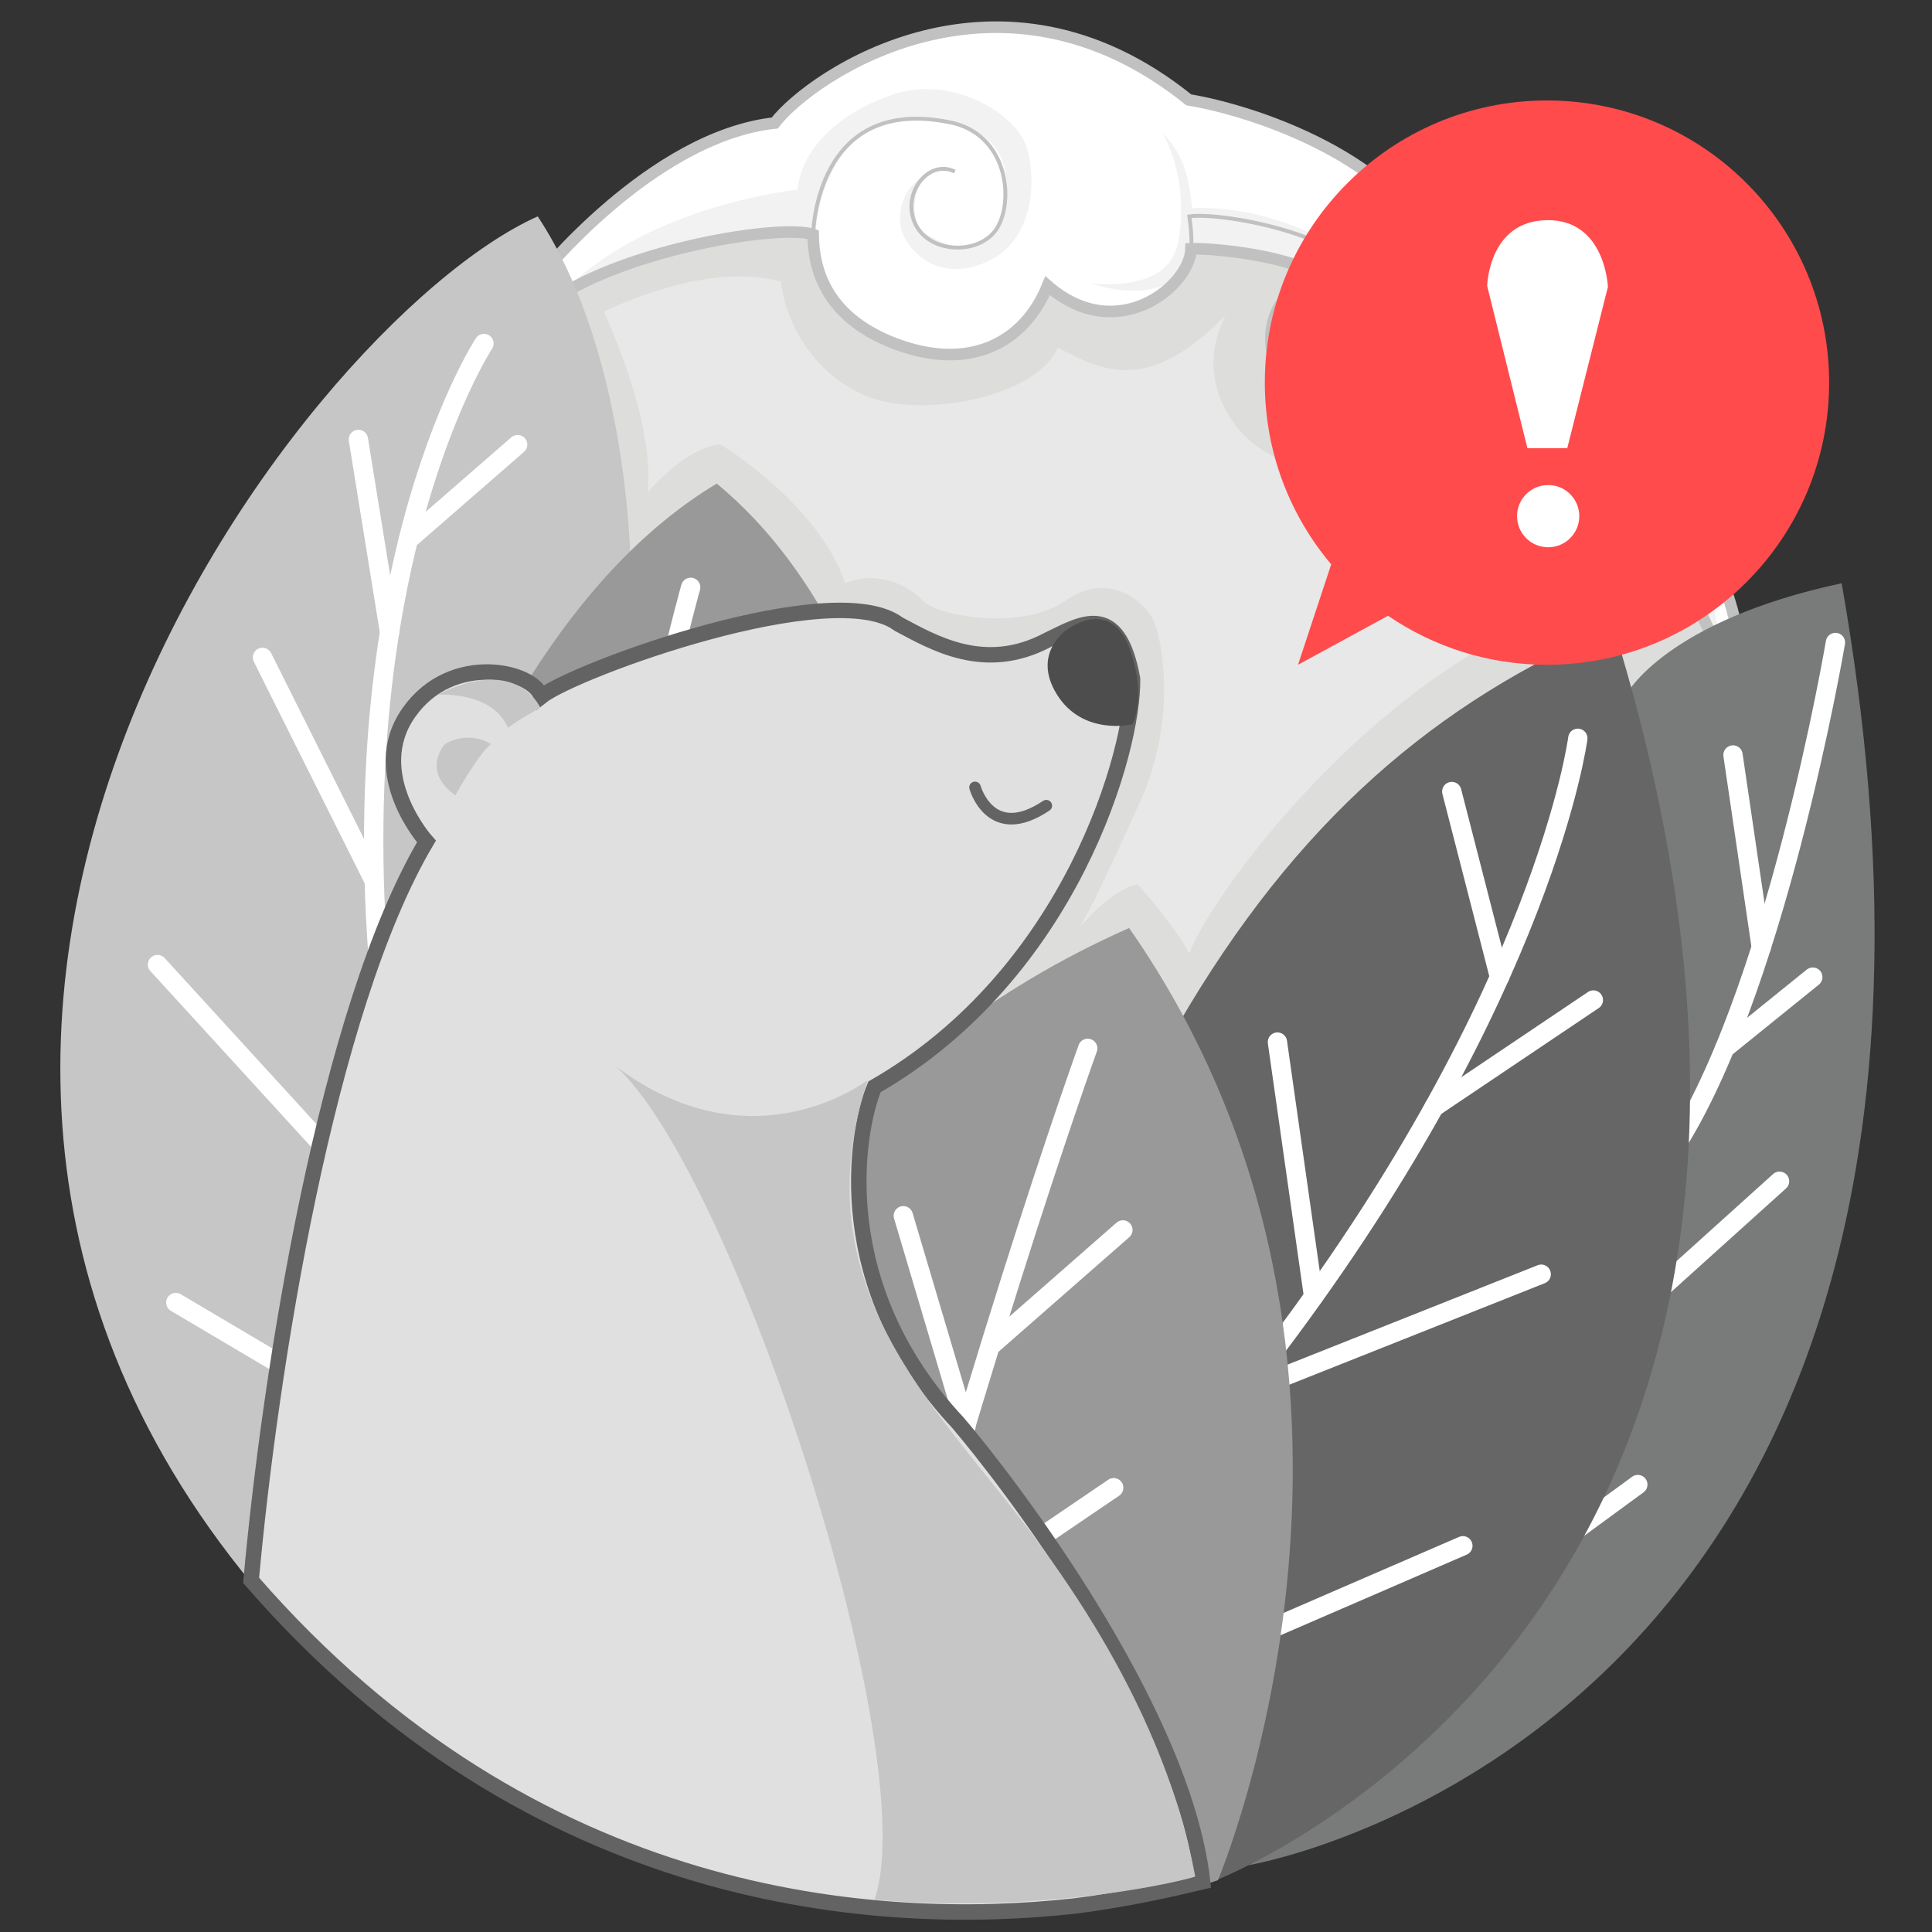<?xml version="1.0" encoding="utf-8"?>
<!-- Generator: Adobe Illustrator 16.0.0, SVG Export Plug-In . SVG Version: 6.00 Build 0)  -->
<!DOCTYPE svg PUBLIC "-//W3C//DTD SVG 1.1//EN" "http://www.w3.org/Graphics/SVG/1.1/DTD/svg11.dtd">
<svg version="1.1" xmlns="http://www.w3.org/2000/svg" xmlns:xlink="http://www.w3.org/1999/xlink" x="0px" y="0px" width="500px"
	 height="500px" viewBox="0 0 500 500" enable-background="new 0 0 500 500" xml:space="preserve">
<rect x="0" y="0" width="500" height="500" fill="#333333" stroke="none"/>
<g id="bg">
	<g>
		<circle fill="#E8E8E8" cx="250.039" cy="263.895" r="223.59"/>
		<g>
			<path fill="none" d="M398.865,152.001c-2.493,1.552-12.457,11.408-31.396,6.486c-18.94-4.922-23.427-24.485-21.932-38.44
				c-11.462,3.987-22.444-6.318-22.444-6.318s-15.438-13.123-5.969-32.062c-20.435,20.933-32.401,13.952-43.383,8.28
				c-4.502,10.776-26.411,16.629-42.152,14.491c-15.741-2.137-27.642-16.318-29.499-31.563c-15.219-4.16-33.777,2.208-45.836,7.741
				c4.43,9.757,12.836,30.748,11.355,46.764c11.464-12.813,18.936-12.316,18.936-12.316s25.457,15.45,32.168,35.885
				c8.207-3.488,16.49,0.499,20.074,4.486c3.583,3.987,25.514,7.974,36.977,0c11.463-7.975,20.932,0.587,22.926,5.527
				c1.994,4.939,6.254,24.995-4.101,47.613c-10.353,22.618-11.849,25.605-15.337,31.587c9.47-10.963,15.184-11.299,15.184-11.299
				s9.505,10.572,13.359,17.914c4.92-13.876,45.375-70.226,96.241-88.87C401.038,156.356,399.029,154.25,398.865,152.001z"/>
			<path fill="none" d="M428.026,156.558c-0.886,0.658-1.821,1.215-2.79,1.694c0.529,0.327,1.325,1.066,2.79,2.71
				c1.046-1.363,2.027-2.523,2.951-3.524C430.08,157.061,429.1,156.758,428.026,156.558z"/>
			<path fill="#DDDDDB" d="M444.248,156.172c-11.057-24.293-41.401-73.751-112.796-100.395
				C252.246,26.219,176.9,53.579,149.712,69.52c-1.411-2.169-2.559-4.186-2.12-4.416C104.53,81.935,34.535,157.927,28.107,236.561
				c-8.424,126.481,424.091,157.61,441.036,69.143C483.578,230.344,453.484,171.853,444.248,156.172z M307.795,246.777
				c-3.854-7.342-13.359-17.914-13.359-17.914s-5.714,0.335-15.184,11.299c3.488-5.982,4.984-8.969,15.337-31.587
				c10.354-22.618,6.095-42.673,4.101-47.613c-1.994-4.94-11.463-13.501-22.926-5.527c-11.463,7.974-33.394,3.987-36.977,0
				c-3.584-3.987-11.867-7.975-20.074-4.486c-6.711-20.435-32.168-35.885-32.168-35.885s-7.472-0.498-18.936,12.316
				c1.48-16.016-6.926-37.007-11.355-46.764c12.059-5.534,30.617-11.901,45.836-7.741c1.857,15.246,13.758,29.426,29.499,31.563
				c15.741,2.139,37.65-3.715,42.152-14.491c10.981,5.672,22.948,12.653,43.383-8.28c-9.47,18.939,5.969,32.062,5.969,32.062
				s10.982,10.305,22.444,6.318c-1.495,13.955,2.991,33.518,21.932,38.44c18.939,4.922,28.903-4.934,31.396-6.486
				c0.164,2.249,2.173,4.355,5.171,5.906C353.17,176.552,312.715,232.901,307.795,246.777z M425.236,158.252
				c0.969-0.479,1.904-1.036,2.79-1.694c1.073,0.2,2.054,0.503,2.951,0.88c-0.924,1.001-1.905,2.161-2.951,3.524
				C426.562,159.319,425.766,158.579,425.236,158.252z"/>
		</g>
	</g>
</g>
<g id="cloud">
	<g>
		<path fill="#FFFFFF" stroke="#189AB4" stroke-miterlimit="10" d="M139.166,72.202c0,0,29.315-36.882,61.338-40.371
			c9.595-12.46,58.188-45.479,107.157-5.981c15.325,2.493,55.457,14.704,66.417,43.361c5.171,1.601,16.941,6.229,21.801,16.323
			c9.345,3.364,46.97,41.039,54.01,79.246c-2.354,2.217-5.479,2.791-5.479,2.791s-9.281-21.217-17.131-28.078
			c-2.244,8.84-17.196,19.943-25.793,0c-6.729,11.456-24.302,13.534-36.261,5.206c-11.96-8.329-13.69-27.155-1.852-38.186
			c-14.221,6.682-25.182,0.702-31.102-7.896c-5.92-8.598-4.799-23.674,9.779-26.416c-6.729-6.106-28.738-8.031-33.807-7.816
			c-0.21,9.56-19.085,25.259-37.121,9.56c-6.076,14.952-20.34,22.205-39.374,15.027c-19.034-7.178-21.193-20.67-21.31-28.271
			c-8.191-2.831-48.136,3.644-67.435,16.981C141.33,73.84,139.166,72.202,139.166,72.202z"/>
		<path fill="#F2F2F2" d="M143.752,77.684c0,0,33.761-21.066,67.436-16.981c-0.154-8.437,5.108-24.067,15.746-27.84
			c10.64-3.773,31.039-2.847,33.268,11.736s-5.279,25.613-21.056,15.612c-4.376-3.833-2.32-13.848,1.7-15.182
			c-5.89,1.07-10.563,10.602-6.264,17.33s12.522,9.906,22.241,4.672s11.589-18.316,9.159-28.035
			c-2.431-9.719-19.813-19.625-34.764-14.579c-14.953,5.046-23.737,14.579-24.858,24.671
			C194.212,50.583,162.446,56.938,143.752,77.684z"/>
		<path fill="#F2F2F2" d="M282.43,73.385c0,0,22.174,8.023,26.6-9.305c9.191-0.881,25.57,2.136,35.09,8.15
			c4.566-0.714,8.811,4.932,6.968,8.09c-1.84,3.158-5.204,3.019-4.504-1.63c-4.225,1.296-3.131,4.788-2.102,5.91
			c1.027,1.122,7.568,4.672,11.867-1.682c4.298-6.354-0.561-12.429-3.084-14.672c-2.522-2.243-22.815-15.419-44.723-14.391
			c-0.881-7.103-1.723-13.458-7.516-19.251c2.989,5.98,5.419,13.457,4.392,24.857C304.764,64.507,303.923,74.88,282.43,73.385z"/>
		<path fill="#F2F2F2" d="M355.261,109.187c0,0,0.104-0.07,0.297-0.205c2.784-1.957,24.189-17.527,20.92-31.499
			c4.449,13.845-0.317,20.76-1.905,22.349c4.018-2.15,13.924,0.84,17.381,3.644c3.458,2.804,11.121,10.093,9.813,21.68
			c-1.309,8.504-1.776,12.616-12.057,15.14c-10.278,2.523-17.62-5.233-14.884-15.7c1.988-7.569,7.782-10.093,11.146-8.036
			c-3.738-0.281-8.037,2.149-8.41,8.224c-0.374,6.074,1.121,11.587,8.971,11.774c7.851,0.187,11.214-3.925,11.494-9.812
			c0.28-5.887-1.775-11.401-5.606-14.766c-3.832-3.364-11.214-7.102-18.503-4.392s-11.963,12.522-8.691,21.307
			c-2.43-9.438-3.238-8.036-1.105-16.447c2.133-8.411,2.407-5.628,4.248-7.994C364.706,106.26,357.632,109.759,355.261,109.187z"/>
		<path fill="#F2F2F2" d="M417.559,144.314c0,0,10.561-3.551,6.729-18.223c7.943,6.822,20.246,24.833,20.871,41.479
			c-4.236-13.538-13.639-25.038-17.132-28.078C425.97,145.062,419.988,145.062,417.559,144.314z"/>
		<path fill="none" stroke="#C1C1C1" stroke-width="3" stroke-miterlimit="10" d="M139.166,72.202c0,0,29.315-36.882,61.338-40.371
			c9.595-12.46,58.188-45.479,107.157-5.981c15.325,2.493,55.457,14.704,66.417,43.361c5.171,1.601,16.941,6.229,21.801,16.323
			c9.345,3.364,46.97,41.039,54.01,79.246c-2.354,2.217-5.479,2.791-5.479,2.791s-9.281-21.217-17.131-28.078
			c-2.244,8.84-17.196,19.943-25.793,0c-6.729,11.456-24.302,13.534-36.261,5.206c-11.96-8.329-13.69-27.155-1.852-38.186
			c-14.221,6.682-25.182,0.702-31.102-7.896c-5.92-8.598-4.799-23.674,9.779-26.416c-6.729-6.106-28.738-8.031-33.807-7.816
			c-0.21,9.56-19.085,25.259-37.121,9.56c-6.076,14.952-20.34,22.205-39.374,15.027c-19.034-7.178-21.193-20.67-21.31-28.271
			c-8.191-2.831-48.136,3.644-67.435,16.981C141.33,73.84,139.166,72.202,139.166,72.202z"/>
		<path fill="none" stroke="#C1C1C1" stroke-miterlimit="10" d="M210.439,60.702c0,0,0.406-37.122,36.665-28.76
			c14.205,3.876,15.269,20.973,10.625,27.563c-4.644,6.591-17.355,6.091-20.905-1.696c-3.551-7.786,3.553-16.758,10.28-13.394"/>
		<path fill="none" stroke="#C1C1C1" stroke-miterlimit="10" d="M308.244,64.386c0,0,0.432-2.402-0.449-8.383
			c7.342-1.121,40.534,3.976,49.17,18.81c4.897,8.852-6.085,20.428-13.63,12.491c-2.031-1.957-4.274-6.349,0.585-9.806
			c1.869-1.402,2.522,0.561,1.683,1.588c-0.842,1.028-1.215,2.43-0.374,3.364c0.842,0.935,3.363,0.935,4.485-0.654
			c1.121-1.589,3.084-9.75-7.663-9.594"/>
		<path fill="none" stroke="#C1C1C1" stroke-miterlimit="10" d="M374.291,69.211c7.289,30.777-10.918,37.302-10.918,37.302
			s13.359-8.738,26.297,0c12.938,8.737,9.117,23.83,6.916,27.825c-2.202,3.995-8.277,6.035-14.165,5.155
			c-5.887-0.879-8.93-6.767-8.343-11.907c0.586-5.14,2.549-10.466,8.25-10.279c5.7,0.187,6.168,5.606,6.168,5.606"/>
	</g>
</g>
<g id="leaf">
	<path fill="none" stroke="#666666" stroke-width="3" stroke-miterlimit="10" d="M314.319,279.569"/>
	<g>
		<path fill="#797A7A" d="M323.097,482.712c0,0,205.856-34.216,153.523-331.763c-45.604,9.719-55.691,28.714-55.691,28.714
			s25.341,91.421,9.304,159.007S377.033,450.765,323.097,482.712z"/>
		<path fill="none" stroke="#FFFFFF" stroke-width="5" stroke-linecap="round" stroke-miterlimit="10" d="M475.011,166.275
			c0,0-15.771,93.33-43.417,133.347"/>

			<line fill="none" stroke="#FFFFFF" stroke-width="5" stroke-linecap="round" stroke-miterlimit="10" x1="448.5" y1="195.39" x2="455.815" y2="245.162"/>

			<line fill="none" stroke="#FFFFFF" stroke-width="5" stroke-linecap="round" stroke-miterlimit="10" x1="446.341" y1="271.313" x2="469.144" y2="252.882"/>

			<line fill="none" stroke="#FFFFFF" stroke-width="5" stroke-linecap="round" stroke-miterlimit="10" x1="428.026" y1="335.021" x2="460.546" y2="305.704"/>

			<line fill="none" stroke="#FFFFFF" stroke-width="5" stroke-linecap="round" stroke-miterlimit="10" x1="402.233" y1="400.045" x2="423.863" y2="384.202"/>
		<path fill="none" stroke="#FFFFFF" stroke-width="5" stroke-miterlimit="10" d="M389.149,454.104"/>
		<path fill="none" stroke="#FFFFFF" stroke-width="5" stroke-miterlimit="10" d="M363.731,454.104"/>
	</g>
	<g>
		<path fill="#666666" d="M312.96,487.341c0,0,183.845-68.001,104.599-325.178c-45.604,19.438-81.918,49.988-112.729,103.118
			C324.856,302.714,351.153,378.158,312.96,487.341z"/>
		<path fill="none" stroke="#FFFFFF" stroke-width="5" stroke-linecap="round" stroke-miterlimit="10" d="M408.339,191.071
			c0,0-8.453,65.349-77.741,157.276"/>

			<line fill="none" stroke="#FFFFFF" stroke-width="5" stroke-linecap="round" stroke-miterlimit="10" x1="388.068" y1="252.882" x2="375.717" y2="204.845"/>

			<line fill="none" stroke="#FFFFFF" stroke-width="5" stroke-linecap="round" stroke-miterlimit="10" x1="330.598" y1="269.691" x2="339.951" y2="335.489"/>

			<line fill="none" stroke="#FFFFFF" stroke-width="5" stroke-linecap="round" stroke-miterlimit="10" x1="371.109" y1="286.545" x2="412.357" y2="258.808"/>

			<line fill="none" stroke="#FFFFFF" stroke-width="5" stroke-linecap="round" stroke-miterlimit="10" x1="331.452" y1="356.552" x2="398.866" y2="329.764"/>

			<line fill="none" stroke="#FFFFFF" stroke-width="5" stroke-linecap="round" stroke-miterlimit="10" x1="330.598" y1="420.834" x2="378.588" y2="400.045"/>
	</g>
	<g>
		<path fill="#999999" d="M143.005,471.797c0,0,5.167-167.839,149.206-231.634c79.247,113.636,22.992,246.43,22.992,246.43
			S233.53,515.53,143.005,471.797z"/>
		<path fill="none" stroke="#FFFFFF" stroke-width="5" stroke-linecap="round" stroke-miterlimit="10" d="M281.501,271.313
			c0,0-31.367,86.688-65.212,218.939"/>

			<line fill="none" stroke="#FFFFFF" stroke-width="5" stroke-linecap="round" stroke-miterlimit="10" x1="233.78" y1="314.633" x2="249.987" y2="369.218"/>

			<line fill="none" stroke="#FFFFFF" stroke-width="5" stroke-linecap="round" stroke-miterlimit="10" x1="205.814" y1="378.365" x2="231.611" y2="433.382"/>

			<line fill="none" stroke="#FFFFFF" stroke-width="5" stroke-linecap="round" stroke-miterlimit="10" x1="177.328" y1="440.023" x2="194.599" y2="485.963"/>

			<line fill="none" stroke="#FFFFFF" stroke-width="5" stroke-linecap="round" stroke-miterlimit="10" x1="256.9" y1="347.841" x2="290.604" y2="318.306"/>

			<line fill="none" stroke="#FFFFFF" stroke-width="5" stroke-linecap="round" stroke-miterlimit="10" x1="235.077" y1="421.135" x2="288.224" y2="385.019"/>

			<line fill="none" stroke="#FFFFFF" stroke-width="5" stroke-linecap="round" stroke-miterlimit="10" x1="283.737" y1="451.985" x2="231.611" y2="492.037"/>
	</g>

		<line fill="#00D2D3" stroke="#01A3A4" stroke-width="3" stroke-miterlimit="10" x1="75.971" y1="391.673" x2="98.674" y2="378.365"/>
	<g>
		<g>
			<g>
				<path fill="#C6C6C6" d="M163.287,149.224c0,0,0.267-56.214-24.121-93.221C77.029,83.665-69.348,275.805,81.884,428.242
					C82.567,384.03,94.047,208.428,163.287,149.224z"/>
			</g>
			<path fill="none" stroke="#FFFFFF" stroke-width="5" stroke-linecap="round" stroke-miterlimit="10" d="M125.245,88.898
				c0,0-41.646,63.401-24.312,187.078"/>

				<line fill="#9ACC4C" stroke="#FFFFFF" stroke-width="5" stroke-linecap="round" stroke-miterlimit="10" x1="105.66" y1="139.695" x2="133.968" y2="115.064"/>
			<line fill="#9ACC4C" x1="98.51" y1="201.798" x2="130.498" y2="192.459"/>

				<line fill="#9ACC4C" stroke="#FFFFFF" stroke-width="5" stroke-linecap="round" stroke-miterlimit="10" x1="100.818" y1="163.618" x2="92.75" y2="113.732"/>

				<line fill="#9ACC4C" stroke="#FFFFFF" stroke-width="5" stroke-linecap="round" stroke-miterlimit="10" x1="96.712" y1="227.699" x2="67.928" y2="170.134"/>

				<line fill="#9ACC4C" stroke="#FFFFFF" stroke-width="5" stroke-linecap="round" stroke-miterlimit="10" x1="94.225" y1="308.106" x2="40.766" y2="249.627"/>

				<line fill="#9ACC4C" stroke="#FFFFFF" stroke-width="5" stroke-linecap="round" stroke-miterlimit="10" x1="86.494" y1="361.344" x2="45.5" y2="337.095"/>
		</g>
	</g>
	<g>
		<path fill="#999999" d="M241.777,271.934c0,0-0.33-100.674-56.287-146.777C101.123,175.745,73.108,352.983,77.461,424.504
			c20.75,20.071,39.089,34.504,68.928,49.583C148.565,438.078,199.318,301.46,241.777,271.934z"/>
		<path fill="none" stroke="#FFFFFF" stroke-width="5" stroke-linecap="round" stroke-miterlimit="10" d="M178.746,152.002
			c0,0-43.894,155.217-20.911,274.45"/>

			<line fill="#00D2D3" stroke="#FFFFFF" stroke-width="5" stroke-linecap="round" stroke-miterlimit="10" x1="160.297" y1="246.777" x2="202.136" y2="201.376"/>

			<line fill="#00D2D3" stroke="#FFFFFF" stroke-width="5" stroke-linecap="round" stroke-miterlimit="10" x1="151.586" y1="329.764" x2="208.977" y2="264.832"/>

			<line fill="#00D2D3" stroke="#FFFFFF" stroke-width="5" stroke-linecap="round" stroke-miterlimit="10" x1="157.152" y1="262.51" x2="141.563" y2="198.917"/>

			<line fill="#00D2D3" stroke="#FFFFFF" stroke-width="5" stroke-linecap="round" stroke-miterlimit="10" x1="151.445" y1="366.92" x2="114.659" y2="292.743"/>

			<line fill="#00D2D3" stroke="#FFFFFF" stroke-width="5" stroke-linecap="round" stroke-miterlimit="10" x1="150.067" y1="453.355" x2="105.06" y2="382.495"/>
	</g>
</g>
<g id="bear">
	<g>
		<path fill="#E0E0E0" stroke="#636363" stroke-width="4" stroke-miterlimit="10" d="M64.99,408.997
			c73.359,84.515,162.633,89.798,212.926,84.299c14.849-1.869,26.268-4.674,33.316-6.306
			c-5.024-44.863-51.174-104.632-63.38-118.852c-32.895-35.127-26.54-74.771-21.537-86.856
			c50.979-29.28,67.141-87.346,66.783-105.605c-3.722-20.502-13.453-14.153-21.976-10.058c-16.354,8.689-29.676,0.597-38.574-4.096
			c-16.799-12.602-83.754,11.854-92.51,18.756c-1.653-6.555-23.018-11.761-34.203,4.097c-11.186,15.858,4.526,33.404,4.526,33.404
			C84.516,261.292,69.836,355.143,64.99,408.997z"/>
		<path fill="#C6C6C6" d="M224.5,279.569c0,0-29.75,23.021-65.098-3.594C190.25,304,239.166,454.789,226.315,491.635
			c39.479,3.451,74.38-3.38,83.018-5.968c-3.833-20.532-13.88-50.97-42.499-89.005C241.884,363.503,207.25,333.073,224.5,279.569z"
			/>
		<path fill="#C6C6C6" d="M113.168,179.828c0,0,14.061-1.208,18.298,8.51c2.99-2.242,8.368-5.171,8.368-5.171
			S133.968,169.333,113.168,179.828z"/>
		<path fill="#C6C6C6" d="M117.834,205.833c0,0,6.146-11.021,9.27-13.264c-6.348-3.739-11.936,0-11.936,0
			S108.834,199.366,117.834,205.833z"/>
		<path fill="#4D4D4D" d="M292.521,168.331c-3.43-9.991-10.42-9.345-16.164-5.561c0,0-9.565,6.088-2.837,16.945
			c6.729,10.857,19.562,7.741,19.562,7.741S296.82,180.854,292.521,168.331z"/>
		<path fill="none" stroke="#636363" stroke-width="3" stroke-linecap="round" stroke-miterlimit="10" d="M252.338,203.78
			c0,0,3.988,14.454,18.441,4.734"/>
	</g>
</g>
<g id="exclamation">
	<g>
		<path fill="#FF4B4C" d="M400.355,26c-40.328,0-73.022,32.693-73.022,73.023c0,17.921,6.467,34.325,17.181,47.032l-8.59,25.991
			l23.299-12.689c11.715,8.002,25.874,12.689,41.133,12.689c40.33,0,73.022-32.694,73.022-73.022
			C473.378,58.694,440.686,26,400.355,26z"/>
		<path fill="#FFFFFF" d="M395.297,116l-10.415-41.994c0,0,0.322-16.821,15.461-17.03c15.139-0.209,15.783,17.274,15.783,17.274
			L405.604,116H395.297z"/>
		<circle fill="#FFFFFF" cx="400.665" cy="133.582" r="8.053"/>
	</g>
</g>
</svg>
